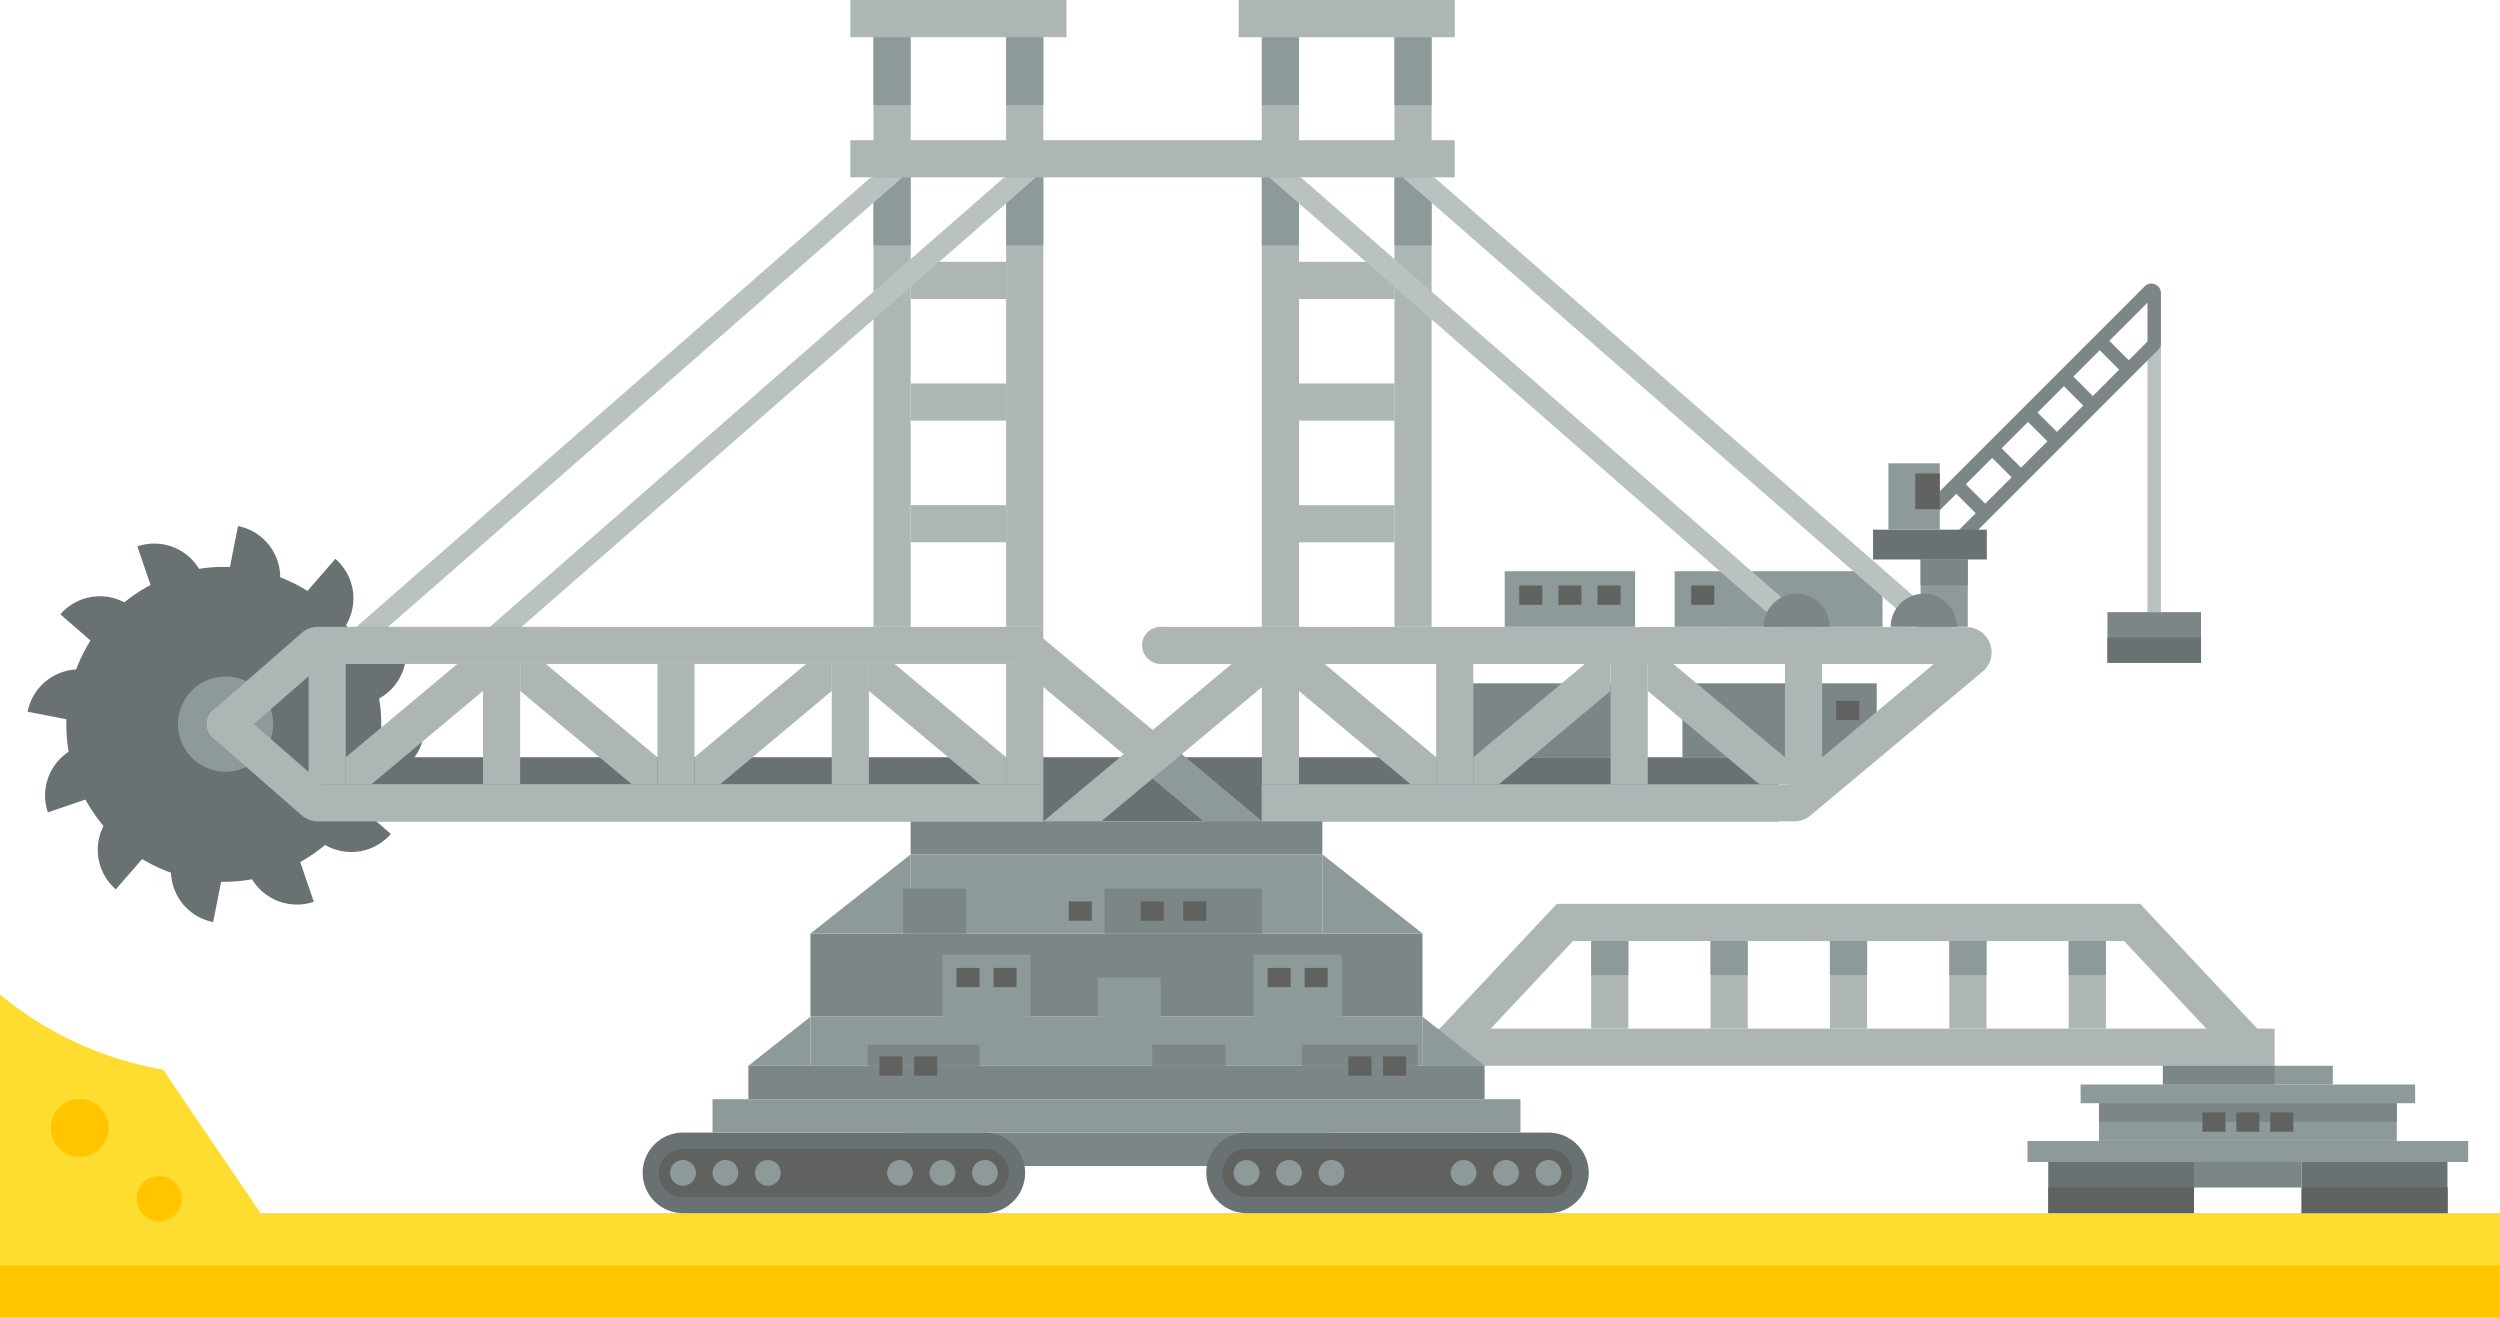 <svg xmlns="http://www.w3.org/2000/svg" viewBox="-0 -0.01 695.52 366.61"><title>Depositphotos_91448232_03</title><g data-name="Layer 2"><path fill="#ffc600" d="M0 337.48h695.52v29.12H0z"/><path fill="#ffdd30" d="M0 337.48h695.52v14.56H0z"/><path fill="#7d8687" d="M251.06 315.09h119.1v9.29h-119.1z"/><path fill="#8e9a9a" d="M465.9 158.91h57.83v15.47H465.9z"/><path fill="#adb6b5" d="M290.26 174.37h-10.34V10.33h10.34z"/><path fill="#adb6b5" d="M253.35 174.37h-10.34V10.33h10.34z"/><path fill="#adb6b5" d="M253.34 117.02v-10.34h26.58v10.34z"/><path fill="#adb6b5" d="M253.35 83.17V72.83h26.58v10.34z"/><path fill="#adb6b5" d="M236.57 49.33V38.99h168.15v10.34z"/><path fill="#adb6b5" d="M236.58 10.33V-.01h60.12v10.34z"/><path fill="#adb6b5" d="M398.29 174.37h-10.34V10.33h10.34z"/><path fill="#adb6b5" d="M361.38 117.02v-10.34h26.58v10.34z"/><path fill="#adb6b5" d="M361.38 83.17V72.83h26.58v10.34z"/><path fill="#adb6b5" d="M351.04 10.34h10.34v164.04h-10.34z"/><path fill="#8e9a9a" d="M290.26 68.24h-10.34V49.33h10.34z"/><path fill="#8e9a9a" d="M253.35 68.24h-10.34V49.33h10.34z"/><path fill="#8e9a9a" d="M290.26 29.25h-10.34V10.34h10.34z"/><path fill="#8e9a9a" d="M253.35 29.25h-10.34V10.34h10.34z"/><path fill="#adb6b5" d="M344.61 10.34V0h60.12v10.34z"/><path fill="#8e9a9a" d="M398.29 29.25h-10.34V10.34h10.34z"/><path fill="#8e9a9a" d="M361.39 29.25h-10.34V10.34h10.34z"/><path fill="#8e9a9a" d="M398.29 68.24h-10.34V49.33h10.34z"/><path fill="#8e9a9a" d="M351.04 49.33h10.34v18.91h-10.34z"/><path fill="#b9c2c1" d="M399.05 49.33h-8.82l151.26 132.19 3.82-4.37L399.05 49.33z"/><path fill="#b9c2c1" d="M361.92 49.33h-8.82l151.29 132.23 3.82-4.38L361.92 49.33z"/><path fill="#b9c2c1" d="M279.39 49.33l-146.3 127.85 3.82 4.38 151.3-132.23h-8.82z"/><path fill="#b9c2c1" d="M242.25 49.33L95.99 177.15l3.82 4.37L251.07 49.33h-8.82z"/><path fill="#adb6b5" d="M253.35 150.86v-10.34h26.58v10.34z"/><path fill="#adb6b5" d="M361.38 150.87v-10.34h26.58v10.34z"/><circle cx="62.76" cy="201.44" r="43.81" transform="rotate(-83 62.552 201.76)" fill="#6a7172"/><path d="M66.22 146.35l-2.82 14.28 14.28 2.82a14.55 14.55 0 0 0-11.46-17.1z" fill="#6a7172"/><path d="M38.22 152l4.7 13.77 13.77-4.7A14.55 14.55 0 0 0 38.22 152z" fill="#6a7172"/><path d="M16.79 170.9l11 9.58 9.58-11a14.55 14.55 0 0 0-20.58 1.42z" fill="#6a7172"/><path d="M7.68 198L22 200.79l2.82-14.28A14.55 14.55 0 0 0 7.68 198z" fill="#6a7172"/><path d="M13.32 226l13.77-4.7-4.7-13.77A14.55 14.55 0 0 0 13.32 226z" fill="#6a7172"/><path d="M32.22 247.41l9.58-11-11-9.58a14.55 14.55 0 0 0 1.42 20.58z" fill="#6a7172"/><path d="M59.3 256.52l2.82-14.28-14.28-2.82a14.55 14.55 0 0 0 11.46 17.1z" fill="#6a7172"/><path d="M87.3 250.87l-4.7-13.77-13.77 4.7a14.55 14.55 0 0 0 18.47 9.07z" fill="#6a7172"/><path d="M108.73 232l-11-9.58-9.58 11a14.55 14.55 0 0 0 20.58-1.42z" fill="#6a7172"/><path d="M117.84 204.9l-14.28-2.82-2.82 14.28a14.55 14.55 0 0 0 17.1-11.46z" fill="#6a7172"/><path d="M112.2 176.9l-13.77 4.7 4.7 13.77a14.55 14.55 0 0 0 9.07-18.47z" fill="#6a7172"/><path d="M93.3 155.47l-9.58 11 11 9.58a14.55 14.55 0 0 0-1.42-20.58z" fill="#6a7172"/><path fill="#b9c2c1" d="M597.44 94.97h3.75v75.32h-3.75z"/><path d="M596.66 79.66l-61.16 61.16 2.65 2.65 6.1-6.1 5.4 5.4-9.39 9.39 2.65 2.65 57.5-57.5a2.65 2.65 0 0 0 .78-1.87V81.53a2.65 2.65 0 0 0-.78-1.87 2.65 2.65 0 0 0-3.75 0zm-29.8 35.1l7.33-7.33 5.39 5.39-7.33 7.33zm2.74 8l-7.33 7.33-5.4-5.39 7.33-7.33zm7.24-18l7.33-7.33 5.4 5.4-7.33 7.33zm-29.94 29.96l7.33-7.33 5.4 5.39-7.33 7.33zM597.44 95l-5.21 5.21-5.4-5.4 10.61-10.61z" fill="#7d8687"/><path fill="#8e9a9a" d="M534.32 155.64h13.13v18.73h-13.13z"/><path fill="#7d8687" d="M534.32 155.64h13.13v7.19h-13.13z"/><path fill="#6a7172" d="M521.1 147.35h31.65v8.29H521.1z"/><path fill="#8e9a9a" d="M525.38 128.89h14.28v18.46h-14.28z"/><path fill="#7d8687" d="M586.3 170.29h26.04v14.11H586.3z"/><path fill="#6a7172" d="M586.3 177.34h26.04v7.05H586.3z"/><path fill="#5f625f" d="M539.66 141.64h-6.81v-9.92h6.81z"/><path fill="#7d8687" d="M468.06 190.1h54.06v20.57h-54.06z"/><path fill="#7d8687" d="M407.85 190.1h44.59v20.57h-44.59z"/><path fill="#6a7172" d="M96.2 210.66h398.61v17.84H96.2z"/><path fill="#adb6b5" d="M281.183 183.534l6.633-7.933 63.23 52.869-6.633 7.932z"/><path fill="#8e9a9a" d="M318.218 214.5l6.632-7.932 26.191 21.899-6.632 7.932z"/><path fill="#adb6b5" d="M290.26 218.17h-10.34v-33.45h10.34z"/><path fill="#adb6b5" d="M361.39 218.17h-10.34v-33.45h10.34z"/><path fill="#adb6b5" d="M241.74 218.17H231.4v-33.45h10.34z"/><path fill="#adb6b5" d="M193.23 218.17h-10.34v-33.45h10.34z"/><path fill="#adb6b5" d="M144.71 218.17h-10.34v-33.45h10.34z"/><path fill="#adb6b5" d="M296.917 236.428l-6.632-7.932 63.23-52.869 6.632 7.933z"/><path fill="#adb6b5" d="M134.38 184.71h-7.15L96.2 210.66v7.5h7.15l31.03-25.95v-7.5z"/><path fill="#adb6b5" d="M144.72 184.71h7.14l31.03 25.95v7.5h-7.14l-31.03-25.95v-7.5z"/><path fill="#adb6b5" d="M231.41 184.71h-7.15l-31.03 25.95v7.5h7.15l31.03-25.95v-7.5z"/><path fill="#adb6b5" d="M241.75 184.71h7.14l31.03 25.95v7.5h-7.14l-31.03-25.95v-7.5z"/><path fill="#adb6b5" d="M506.93 218.17h-10.34v-33.45h10.34z"/><path fill="#adb6b5" d="M458.42 218.17h-10.34v-33.45h10.34z"/><path fill="#adb6b5" d="M453.01 286.16h-10.34v-24.37h10.34z"/><path fill="#adb6b5" d="M486.23 286.16h-10.34v-24.37h10.34z"/><path fill="#adb6b5" d="M519.44 286.16H509.1v-24.37h10.34z"/><path fill="#adb6b5" d="M552.66 286.16h-10.34v-24.37h10.34z"/><path fill="#adb6b5" d="M585.87 286.16h-10.34v-24.37h10.34z"/><path fill="#8e9a9a" d="M453.01 271.27h-10.34v-9.49h10.34z"/><path fill="#8e9a9a" d="M486.23 271.27h-10.34v-9.49h10.34z"/><path fill="#8e9a9a" d="M519.44 271.27H509.1v-9.49h10.34z"/><path fill="#8e9a9a" d="M552.66 271.27h-10.34v-9.49h10.34z"/><path fill="#8e9a9a" d="M585.87 271.27h-10.34v-9.49h10.34z"/><path fill="#adb6b5" d="M409.9 218.17h-10.34v-33.45h10.34z"/><path fill="#adb6b5" d="M399.56 218.16h-7.15l-31.03-25.95v-7.5h7.15l31.03 25.95v7.5z"/><path fill="#adb6b5" d="M409.9 218.16h7.14l31.03-25.95v-7.5h-7.14l-31.03 25.95v7.5z"/><path fill="#adb6b5" d="M496.59 218.16h-7.15l-31.03-25.95v-7.5h7.15l31.03 25.95v7.5z"/><path fill="#adb6b5" d="M96.2 218.17H85.86v-33.45H96.2z"/><path d="M322.89 174.38a5.17 5.17 0 0 0-5.14 5.68 5.32 5.32 0 0 0 5.37 4.66H538l-40 33.45H351v10.33h148.16a7 7 0 0 0 4.52-1.64l47.87-40a7 7 0 0 0 2.53-5.4 7 7 0 0 0-7-7z" fill="#adb6b5"/><path fill="#adb6b5" d="M433.09 261.79v-10.34h162.37v10.34z"/><path fill="#adb6b5" d="M395.75 296.5v-10.34h237.06v10.34z"/><path fill="#7d8687" d="M253.35 228.5h114.53v9.19H253.35z"/><path fill="#8e9a9a" d="M253.35 237.69h114.53v22.01H253.35z"/><path fill="#7d8687" d="M225.48 259.7h170.27v23.14H225.48z"/><path fill="#8e9a9a" d="M225.48 282.85h170.27v13.65H225.48z"/><path fill="#7d8687" d="M208.2 296.5h204.83v9.29H208.2z"/><path fill="#6a7172" d="M569.84 323.26h40.55v14.22h-40.55z"/><path fill="#5f625f" d="M569.84 330.37h40.55v7.11h-40.55z"/><path fill="#5f625f" d="M640.36 330.37h40.55v7.11h-40.55z"/><path fill="#6a7172" d="M680.9 337.49h-40.55v-14.22h40.55z"/><path fill="#8e9a9a" d="M583.95 306.91h82.85v10.49h-82.85z"/><path fill="#7d8687" d="M583.95 306.85h82.85v5.25h-82.85z"/><path fill="#8e9a9a" d="M601.74 296.5h47.27v5.21h-47.27z"/><path fill="#8e9a9a" d="M578.84 301.71h93.07v5.21h-93.07z"/><path fill="#adb6b5" d="M440.633 258.554l-32.56 34.709-7.541-7.075 32.56-34.708z"/><path fill="#adb6b5" d="M595.431 251.457l32.56 34.708-7.541 7.075-32.56-34.71z"/><path d="M274 315.09h-84a11.2 11.2 0 0 0 0 22.4h84a11.2 11.2 0 0 0 0-22.4z" fill="#6a7172"/><path d="M274 319.62h-84a6.67 6.67 0 0 0 0 13.38h84a6.67 6.67 0 0 0 0-13.34z" fill="#5f625f"/><circle cx="190.01" cy="326.29" r="3.59" fill="#8e9a9a"/><circle cx="201.82" cy="326.29" r="3.59" fill="#8e9a9a"/><circle cx="213.64" cy="326.29" r="3.59" fill="#8e9a9a"/><circle cx="274.01" cy="326.29" r="3.59" fill="#8e9a9a"/><circle cx="262.2" cy="326.29" r="3.59" fill="#8e9a9a"/><circle cx="250.39" cy="326.29" r="3.59" fill="#8e9a9a"/><path d="M430.8 315.09h-84a11.2 11.2 0 0 0 0 22.4h84a11.2 11.2 0 0 0 0-22.4z" fill="#6a7172"/><path d="M430.8 319.62h-84a6.67 6.67 0 0 0 0 13.34h84a6.67 6.67 0 0 0 0-13.34z" fill="#5f625f"/><circle cx="346.8" cy="326.29" r="3.59" fill="#8e9a9a"/><circle cx="358.61" cy="326.29" r="3.59" fill="#8e9a9a"/><circle cx="370.43" cy="326.29" r="3.59" fill="#8e9a9a"/><circle cx="430.8" cy="326.29" r="3.59" fill="#8e9a9a"/><circle cx="418.99" cy="326.29" r="3.59" fill="#8e9a9a"/><circle cx="407.18" cy="326.29" r="3.59" fill="#8e9a9a"/><path fill="#5f625f" d="M640.36 330.37h40.55v7.11h-40.55z"/><path fill="#8e9a9a" d="M208.2 296.5l17.28-13.65v13.65H208.2z"/><path fill="#8e9a9a" d="M413.03 296.5l-17.28-13.65v13.65h17.28z"/><path fill="#8e9a9a" d="M253.35 237.69v22.01h-27.87l27.87-22.01z"/><path fill="#8e9a9a" d="M367.88 237.69v22.01h27.87l-27.87-22.01z"/><path fill="#8e9a9a" d="M198.23 305.79H423v9.29H198.23z"/><path fill="#8e9a9a" d="M262.2 265.57h24.52v17.28H262.2z"/><path fill="#8e9a9a" d="M305.41 271.95h17.51v10.9h-17.51z"/><path fill="#7d8687" d="M251.26 247.21h17.51v12.49h-17.51z"/><path fill="#5f625f" d="M266.1 269.26h6.41v5.37h-6.41z"/><path fill="#5f625f" d="M282.82 274.63h-6.41v-5.37h6.41z"/><path fill="#8e9a9a" d="M348.76 265.57h24.52v17.28h-24.52z"/><path fill="#5f625f" d="M352.66 269.26h6.41v5.37h-6.41z"/><path fill="#5f625f" d="M369.37 274.63h-6.41v-5.37h6.41z"/><path fill="#5f625f" d="M303.75 256.15h-6.41v-5.37h6.41z"/><path fill="#7d8687" d="M307.3 247.21h43.74v12.49H307.3z"/><path fill="#5f625f" d="M323.77 256.15h-6.41v-5.37h6.41z"/><path fill="#5f625f" d="M335.59 256.15h-6.41v-5.37h6.41z"/><path fill="#5f625f" d="M619.15 314.85h-6.41v-5.37h6.41z"/><path fill="#5f625f" d="M628.57 314.85h-6.41v-5.37h6.41z"/><path fill="#5f625f" d="M638.01 314.85h-6.41v-5.37h6.41z"/><path fill="#7d8687" d="M610.39 323.26h29.97v7.11h-29.97z"/><path fill="#8e9a9a" d="M564.07 317.41h122.6v5.86h-122.6z"/><path fill="#7d8687" d="M601.74 296.5h31.07v5.21h-31.07z"/><circle cx="62.76" cy="201.44" r="13.25" fill="#8e9a9a"/><circle cx="62.76" cy="201.44" r="5.17" fill="#dbd9d6"/><path d="M89.75 184.71h200.51v-10.33H88.51a7 7 0 0 0-4.64 1.74l-24.45 21.37a5.25 5.25 0 0 0 0 7.91l24.45 21.37a7 7 0 0 0 4.64 1.74h201.75v-10.35H89.75l-19.14-16.72z" fill="#adb6b5"/><path d="M499.85 165.18a9.2 9.2 0 0 0-9.2 9.2h18.4a9.2 9.2 0 0 0-9.2-9.2z" fill="#7d8687"/><path d="M535.21 165.18a9.2 9.2 0 0 0-9.2 9.2h18.4a9.2 9.2 0 0 0-9.2-9.2z" fill="#7d8687"/><path fill="#8e9a9a" d="M418.62 158.91h36.28v15.47h-36.28z"/><path fill="#5f625f" d="M429.08 168.25h-6.41v-5.37h6.41z"/><path fill="#5f625f" d="M439.97 168.25h-6.41v-5.37h6.41z"/><path fill="#5f625f" d="M450.85 168.25h-6.41v-5.37h6.41z"/><path fill="#5f625f" d="M476.92 168.25h-6.41v-5.37h6.41z"/><path fill="#5f625f" d="M517.24 200.34h-6.41v-5.37h6.41z"/><path fill="#7d8687" d="M241.38 290.6h31.12v5.89h-31.12z"/><path fill="#7d8687" d="M320.56 290.6h20.39v5.89h-20.39z"/><path fill="#7d8687" d="M362.2 290.6h32.2v5.89h-32.2z"/><path fill="#5f625f" d="M244.66 293.88h6.41v5.37h-6.41z"/><path fill="#5f625f" d="M254.31 293.88h6.41v5.37h-6.41z"/><path fill="#5f625f" d="M375.12 293.88h6.41v5.37h-6.41z"/><path fill="#5f625f" d="M384.78 293.88h6.41v5.37h-6.41z"/><path d="M0 276.67v60.82h72.51l-27.17-39.94A97.16 97.16 0 0 1 0 276.67z" fill="#ffdd30"/><circle cx="22.16" cy="313.81" r="8.06" fill="#ffc600"/><circle cx="44.31" cy="333.49" r="6.3" fill="#ffc600"/></g></svg>